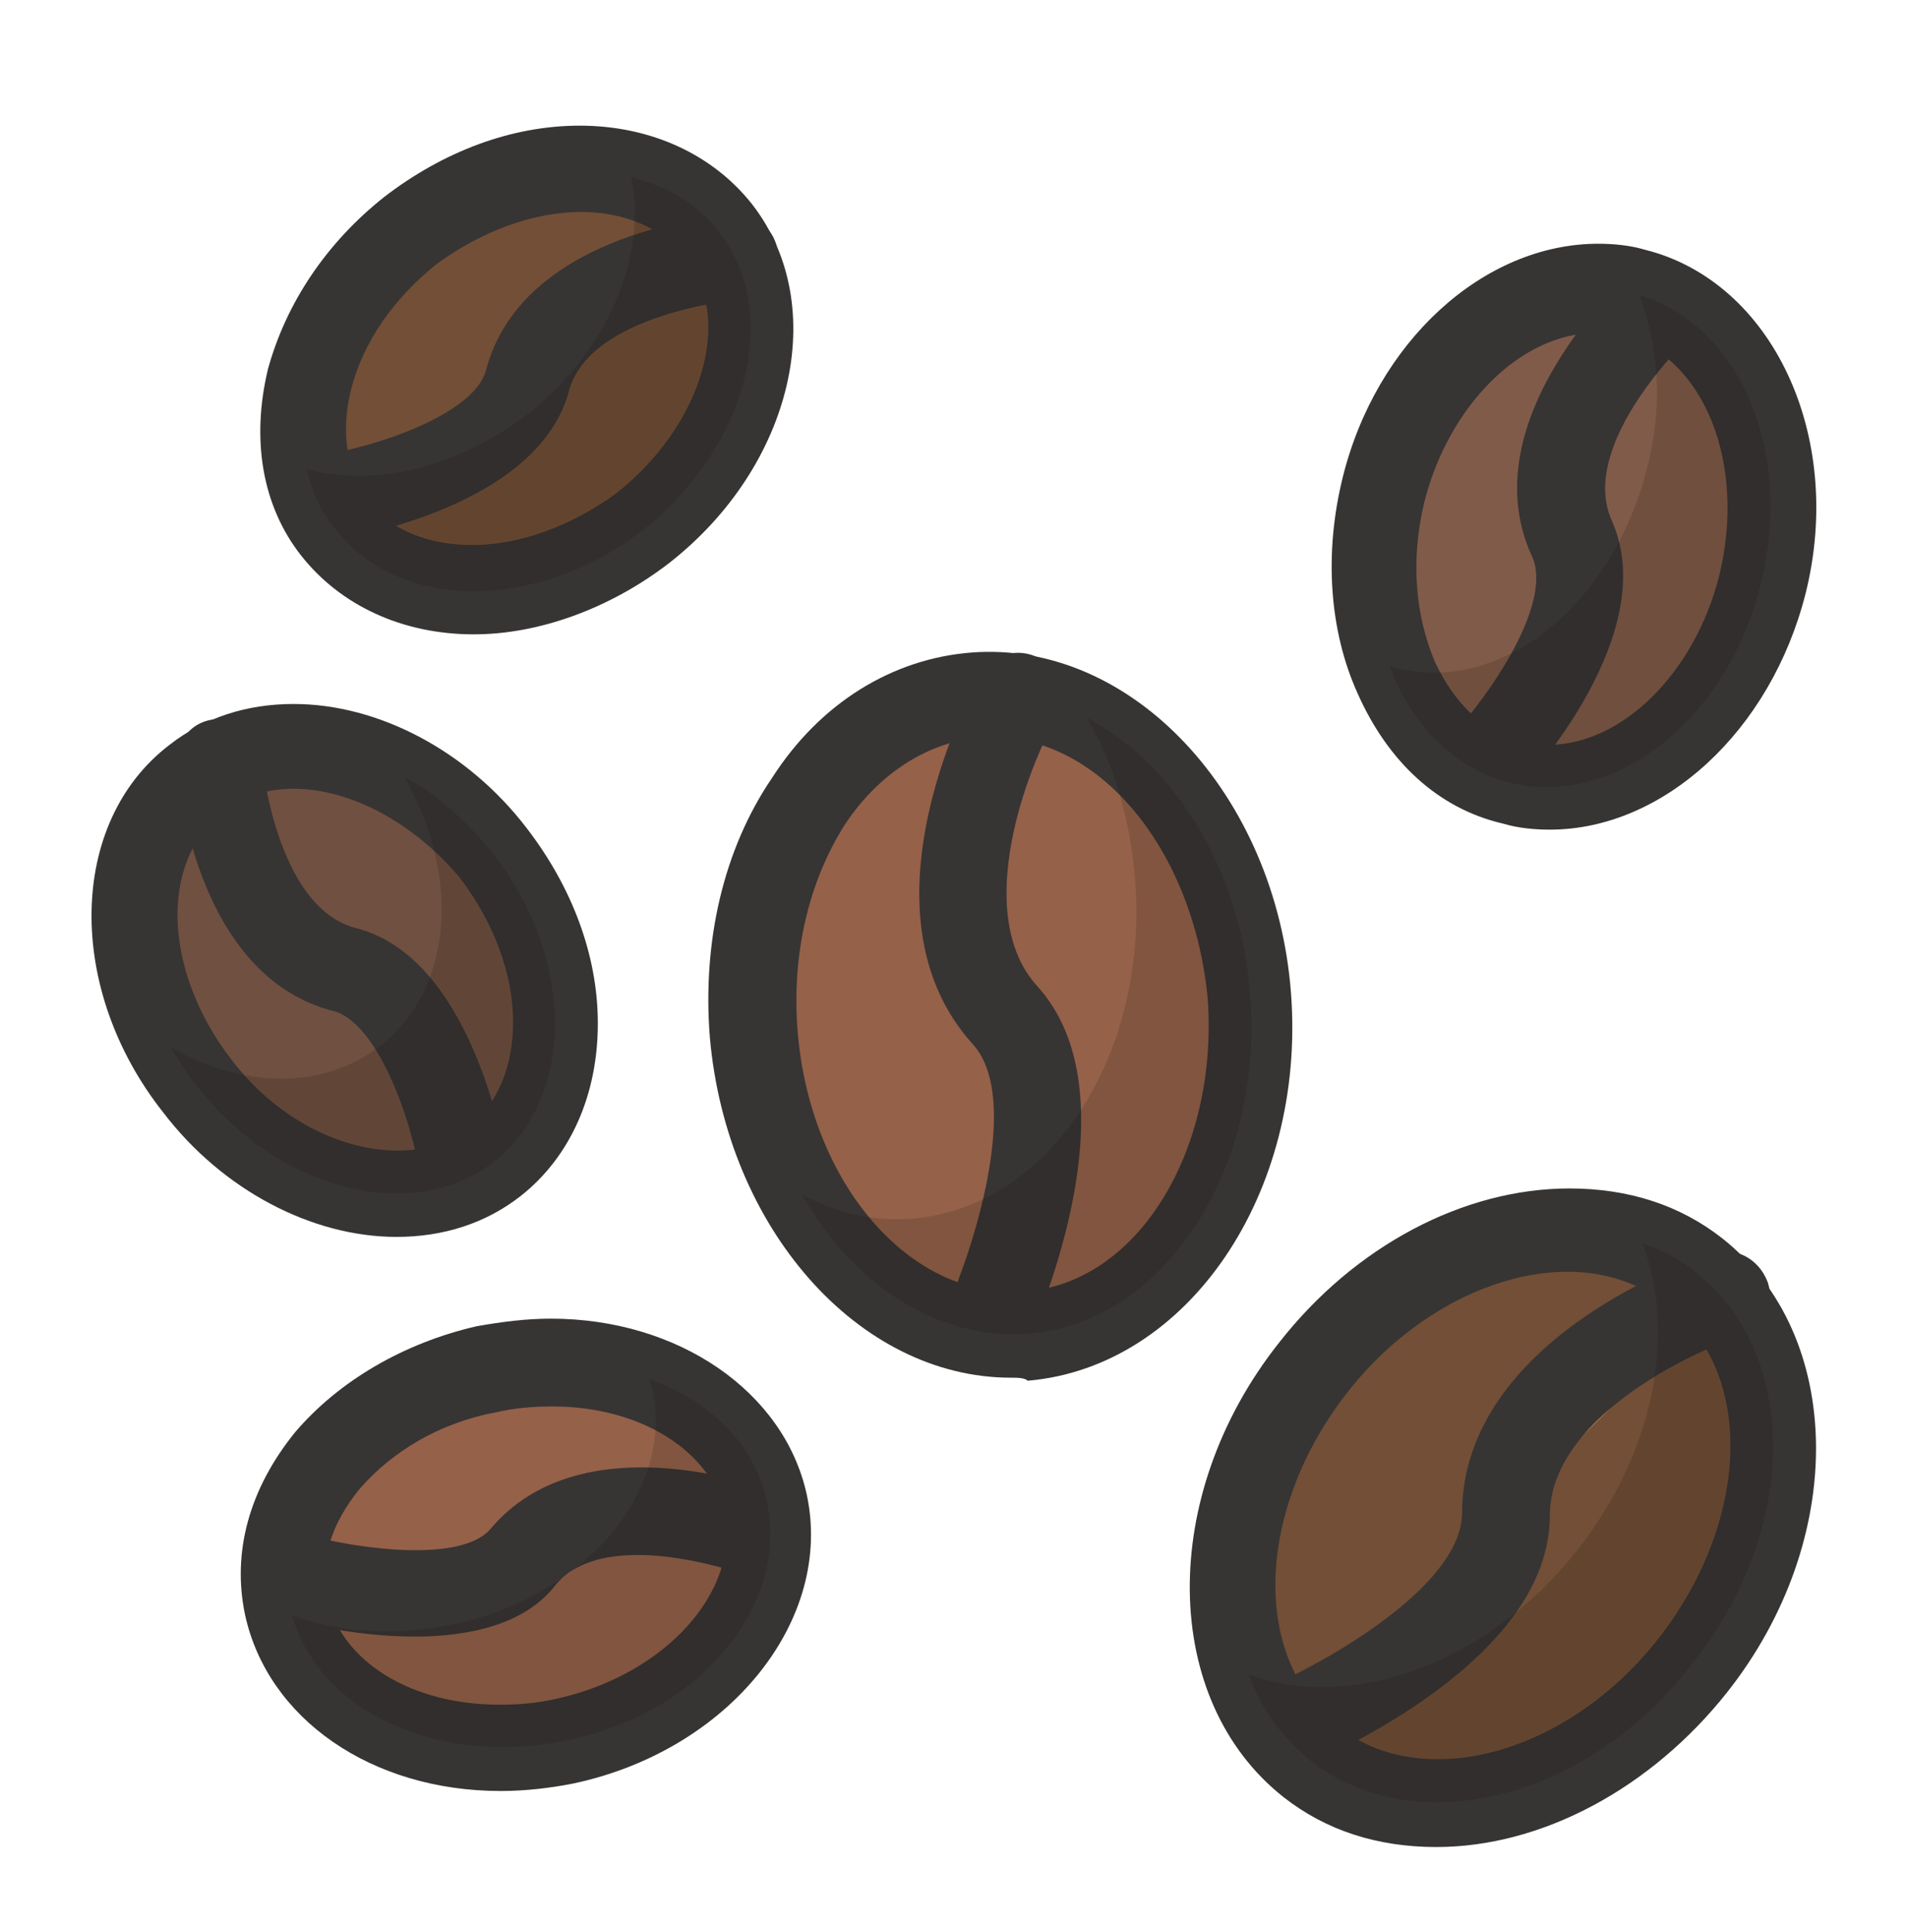 <?xml version="1.0" encoding="utf-8"?>
<!-- Generator: Adobe Illustrator 26.3.1, SVG Export Plug-In . SVG Version: 6.00 Build 0)  -->
<svg version="1.1" id="Layer_1" xmlns="http://www.w3.org/2000/svg" xmlns:xlink="http://www.w3.org/1999/xlink" x="0px" y="0px"
	 viewBox="0 0 126 127.6" style="enable-background:new 0 0 126 127.6;" xml:space="preserve">
<style type="text/css">
	.st0{fill:#724F36;}
	.st1{fill:#373434;}
	.st2{fill:#BC8543;}
	.st3{opacity:0.15;fill:#12100B;enable-background:new    ;}
	.st4{fill:#956149;}
	.st5{fill:#705040;}
	.st6{fill:#815B49;}
</style>
<path class="st0" d="M111.8,110c7-8.9,7.1-20.6,0.1-26c-6.9-5.4-18.2-2.6-25.2,6.3c-7,8.9-7.1,20.6-0.1,26
	C93.5,121.8,104.8,119,111.8,110z"/>
<path class="st1" d="M94.9,122c-3.9,0-7.3-1.1-10.1-3.3c-8.1-6.4-8.3-19.9-0.3-30c5-6.4,12.2-10.2,19.2-10.2c3.9,0,7.3,1.1,10.1,3.3
	c8.1,6.4,8.3,19.9,0.3,30C109.1,118.1,101.9,122,94.9,122z M103.6,84c-5.1,0-10.7,3-14.6,8c-6,7.7-6.4,17.5-0.6,22
	c1.8,1.5,4.1,2.2,6.6,2.2c5.1,0,10.7-3,14.6-8c6-7.7,6.4-17.5,0.6-22C108.4,84.8,106.1,84,103.6,84z"/>
<path class="st2" d="M113.8,85.7c0,0-14.5,4.7-14.5,14.5c0,7.9-14.2,13.9-14.2,13.9"/>
<path class="st1" d="M85.1,116.9c-1.1,0-2.2-0.6-2.6-1.8c-0.6-1.5,0.1-3.1,1.6-3.8c3.2-1.4,12.4-6.4,12.5-11.3
	c0-11.7,15.7-17,16.5-17.2c1.5-0.5,3.1,0.3,3.7,1.9c0.5,1.5-0.3,3.1-1.9,3.6c-3.4,1.1-12.5,5.5-12.5,11.8c0,9.5-14.4,15.7-16,16.5
	C85.8,116.8,85.4,116.9,85.1,116.9z"/>
<path class="st3" d="M112,84c-1-0.8-2.3-1.5-3.5-1.9c2.3,5.9,0.8,13.9-4.3,20.3c-5.9,7.5-14.9,10.7-21.7,8.2
	c0.8,2.2,2.2,4.2,4.1,5.7c6.9,5.4,18.3,2.6,25.2-6.4C118.9,101,118.9,89.4,112,84z"/>
<path class="st4" d="M37.5,115c8.7-1.9,14.6-8.9,13.2-15.6c-1.5-6.8-9.7-10.7-18.4-8.8S17.6,99.4,19,106.2
	C20.5,112.9,28.7,116.9,37.5,115z"/>
<path class="st1" d="M33.1,118.3c-8.6,0-15.4-4.8-16.9-11.6c-0.9-4.2,0.3-8.4,3.3-12.1c2.9-3.4,7.2-5.9,12-7
	c1.7-0.3,3.3-0.5,4.9-0.5c8.4,0,15.4,4.8,16.9,11.6c1.8,8.3-5.1,16.9-15.4,19.1C36.4,118.1,34.7,118.3,33.1,118.3z M36.5,92.9
	c-1.3,0-2.5,0.1-3.8,0.4c-3.7,0.7-6.8,2.6-8.9,5c-1.9,2.3-2.7,4.8-2.2,7.2c0.9,4.2,5.5,7.1,11.4,7.1c1.3,0,2.5-0.1,3.8-0.4
	c7.2-1.6,12.1-7.1,11.1-12.3C46.9,95.8,42.3,92.9,36.5,92.9z"/>
<path class="st2" d="M50.9,101.2c0,0-11.2-4.4-16.1,1.5c-4,4.8-15.5,1.3-15.5,1.3"/>
<path class="st1" d="M27.4,108.1c-4.3,0-8.3-1.1-9.1-1.4c-1.5-0.4-2.4-2.1-1.9-3.5c0.4-1.5,2.1-2.4,3.5-1.9c4,1.1,10.6,1.9,12.5-0.3
	c6.2-7.4,18.8-2.5,19.3-2.3c1.5,0.6,2.2,2.2,1.6,3.8c-0.6,1.5-2.2,2.2-3.8,1.6c-0.1,0-9.4-3.5-12.8,0.6
	C34.7,107.3,31,108.1,27.4,108.1z"/>
<path class="st3" d="M50.7,99.3c-0.8-3.9-3.8-6.8-7.8-8.2c0.1,0.2,0.1,0.4,0.2,0.6c1.5,6.8-4.5,13.8-13.2,15.6
	c-3.9,0.8-7.6,0.5-10.6-0.6c1.8,6.4,9.8,10.1,18.4,8.2C46.2,113.1,52.1,106.1,50.7,99.3z"/>
<path class="st4" d="M67.9,88.1c9.1-0.7,15.7-10.7,14.8-22.4c-0.9-11.7-9-20.5-18.1-19.8c-9.1,0.7-15.7,10.7-14.8,22.4
	C50.7,80,58.8,88.8,67.9,88.1z"/>
<path class="st1" d="M66.8,91C56.7,91,48,81.1,46.9,68.5c-0.5-6.3,0.9-12.4,4.1-17.1c3.2-5,8-7.9,13.2-8.3
	c10.6-0.8,20.1,9.4,21.1,22.5c1,13.2-6.8,24.7-17.4,25.6C67.7,91,67.2,91,66.8,91z M65.6,48.7c-0.2,0-0.5,0-0.8,0
	c-3.4,0.3-6.7,2.3-9,5.8c-2.4,3.8-3.5,8.6-3.1,13.6c0.8,10,7.4,17.8,15,17.2c7.4-0.5,12.8-9.2,12.1-19.3
	C78.9,56.3,72.8,48.7,65.6,48.7z"/>
<path class="st2" d="M67,45.9c0,0-7.6,13.7-0.8,21.1c5.5,6-1.1,20.4-1.1,20.4"/>
<path class="st1" d="M65.1,90.3c-0.4,0-0.8-0.1-1.1-0.2c-1.5-0.6-2.1-2.4-1.4-3.8c1.5-3.3,5-13.6,1.7-17.3
	c-8.1-8.9,0.1-23.8,0.5-24.4c0.7-1.4,2.5-1.9,3.9-1.1c1.4,0.7,1.9,2.5,1.1,3.9c-1.9,3.3-5.6,12.9-1.3,17.7
	c6.6,7.2,0.1,21.9-0.6,23.6C67.1,89.6,66.1,90.3,65.1,90.3z"/>
<path class="st3" d="M82.6,65.8c-0.6-8.4-5-15.3-10.8-18.4c1.8,3,2.9,6.8,3.2,10.7c0.9,11.7-5.7,21.7-14.8,22.4
	c-2.5,0.2-5-0.4-7.2-1.6c3.3,5.9,8.9,9.6,14.8,9.2C76.8,87.5,83.5,77.4,82.6,65.8z"/>
<path class="st5" d="M32.6,56.4c5.4,7,5.5,16.1,0.1,20.3c-5.4,4.3-14.3,2-19.7-5c-5.5-7-5.5-16.1-0.1-20.3
	C18.3,47.2,27.1,49.4,32.6,56.4z"/>
<path class="st1" d="M26.2,81.7c-5.6,0-11.5-3.1-15.4-8.2c-6.5-8.2-6.3-19.2,0.4-24.3c2.3-1.8,5.1-2.7,8.2-2.7
	c5.6,0,11.5,3.1,15.4,8.2c3,3.9,4.7,8.4,4.7,12.9c0,4.7-1.8,8.8-5.1,11.4C32.1,80.8,29.3,81.7,26.2,81.7z M19.4,52.1
	c-1.8,0-3.4,0.5-4.7,1.6c-4.2,3.2-3.9,10.5,0.6,16.3c2.9,3.8,7.1,6,11,6c1.8,0,3.4-0.5,4.7-1.6c1.9-1.5,2.9-4,2.9-6.9
	c0-3.2-1.3-6.6-3.5-9.5C27.4,54.4,23.2,52.1,19.4,52.1z"/>
<path class="st2" d="M14.5,50.3c0,0,0.9,11.9,8.2,13.7c6,1.6,7.9,13.5,7.9,13.5"/>
<path class="st1" d="M30.6,80.3c-1.4,0-2.6-1-2.8-2.4c-0.6-4.1-2.9-10.3-5.7-11.1c-9.3-2.3-10.4-15.6-10.4-16.3
	c-0.1-1.6,1-2.9,2.6-3c1.6-0.1,2.9,1,3,2.6c0,0.1,0.9,9.8,6.2,11.2c7.6,1.9,9.8,14.3,10,15.7c0.2,1.6-0.8,3-2.4,3.2
	C31,80.3,30.7,80.3,30.6,80.3z"/>
<path class="st3" d="M32.6,56.4c-1.8-2.2-3.8-4-5.9-5.1c3.8,6.6,3.2,14.1-1.6,17.8c-3.8,2.9-9,2.8-13.8,0.1c0.5,0.8,1,1.7,1.7,2.5
	c5.4,7,14.3,9.2,19.7,5C38,72.4,38,63.4,32.6,56.4z"/>
<path class="st0" d="M42.4,34.9c7-5.4,9.3-14.2,5.1-19.6c-4.2-5.4-13.3-5.4-20.3,0c-7,5.4-9.3,14.2-5.1,19.6
	C26.3,40.3,35.4,40.3,42.4,34.9z"/>
<path class="st1" d="M31.3,41.9c-4.7,0-8.8-1.9-11.4-5.2c-2.6-3.3-3.3-7.7-2.2-12.3C18.9,20,21.6,16,25.4,13c3.9-3,8.4-4.7,12.9-4.7
	c4.7,0,8.8,1.9,11.4,5.2c5.2,6.7,2.7,17.3-5.5,23.7C40.3,40.2,35.6,41.9,31.3,41.9z M38.4,14c-3.2,0-6.6,1.3-9.5,3.4
	c-2.9,2.3-4.9,5.2-5.7,8.3c-0.7,2.8-0.3,5.4,1.1,7.4c1.5,1.9,4,2.9,6.9,2.9c3.2,0,6.6-1.3,9.5-3.4c5.7-4.5,7.8-11.5,4.6-15.6
	C43.8,15.1,41.3,14,38.4,14z"/>
<path class="st2" d="M48.5,16.9c0,0-11.9,0.8-13.8,8.2c-1.6,5.9-13.5,7.8-13.5,7.8"/>
<path class="st1" d="M21.4,35.7c-1.4,0-2.6-1-2.8-2.4c-0.2-1.6,0.8-3,2.4-3.2c4.1-0.6,10.3-2.8,11.1-5.6
	c2.4-9.3,15.7-10.3,16.3-10.3c1.6-0.1,2.9,1,3,2.6c0.1,1.6-1,2.9-2.6,3c-0.1,0-9.8,0.9-11.2,6c-2,7.6-14.3,9.7-15.7,9.9
	C21.7,35.7,21.6,35.7,21.4,35.7z"/>
<path class="st3" d="M47.5,15.3c-1.5-1.9-3.4-3-5.8-3.6c1.1,5.1-1.5,11.5-6.9,15.7c-4.6,3.5-10.1,4.8-14.5,3.6
	c0.3,1.5,0.9,2.8,1.9,4c4.2,5.4,13.3,5.4,20.3,0C49.4,29.5,51.7,20.7,47.5,15.3z"/>
<path class="st6" d="M116.5,38.6c-2.2,9-9.6,14.8-16.5,13c-6.9-1.7-10.7-10.3-8.6-19.3c2.2-9,9.6-14.8,16.5-13
	C114.8,21,118.7,29.7,116.5,38.6z"/>
<path class="st1" d="M102.4,54.8c-1,0-2.1-0.1-3.1-0.4c-4.3-1-7.6-4.1-9.6-8.6c-1.9-4.2-2.2-9.3-1-14.2c2.2-9,9.3-15.5,16.9-15.5
	c1,0,2.1,0.1,3.1,0.4c8.4,2.1,13.2,12.3,10.6,22.7C117,48.3,109.9,54.8,102.4,54.8z M105.4,22c-4.9,0-9.7,4.8-11.3,11.2
	c-0.9,3.8-0.6,7.4,0.7,10.5c1.3,2.8,3.3,4.7,5.7,5.3c0.5,0.1,1.1,0.2,1.8,0.2c4.9,0,9.7-4.8,11.3-11.2c1.8-7.4-1-14.5-6.5-15.9
	C106.7,22,106,22,105.4,22z"/>
<path class="st2" d="M109.8,20c0,0-9.1,8.3-5.8,15.5c2.6,5.8-5.8,14.9-5.8,14.9"/>
<path class="st1" d="M98,53.4c-0.7,0-1.4-0.2-2-0.7c-1.1-1-1.3-2.9-0.1-4.1c2.4-2.5,6.8-8.8,5.3-11.9c-4.1-9,6.2-18.4,6.6-18.8
	c1.1-1,3-0.9,4.1,0.2c1,1.1,0.9,2.9-0.2,4.1c-0.1,0.1-7.5,7.1-5.2,12.2c3.3,7.4-5.4,17-6.4,18C99.6,53,98.7,53.4,98,53.4z"/>
<path class="st3" d="M108.3,19.5c1.3,3.3,1.6,7.4,0.5,11.5c-2.3,9-9.6,14.9-16.6,13.1c-0.1,0-0.2-0.1-0.4-0.1c1.5,3.9,4.3,6.8,8,7.7
	c6.9,1.7,14.3-4.2,16.5-13C118.6,29.9,114.9,21.4,108.3,19.5z"/>
</svg>
